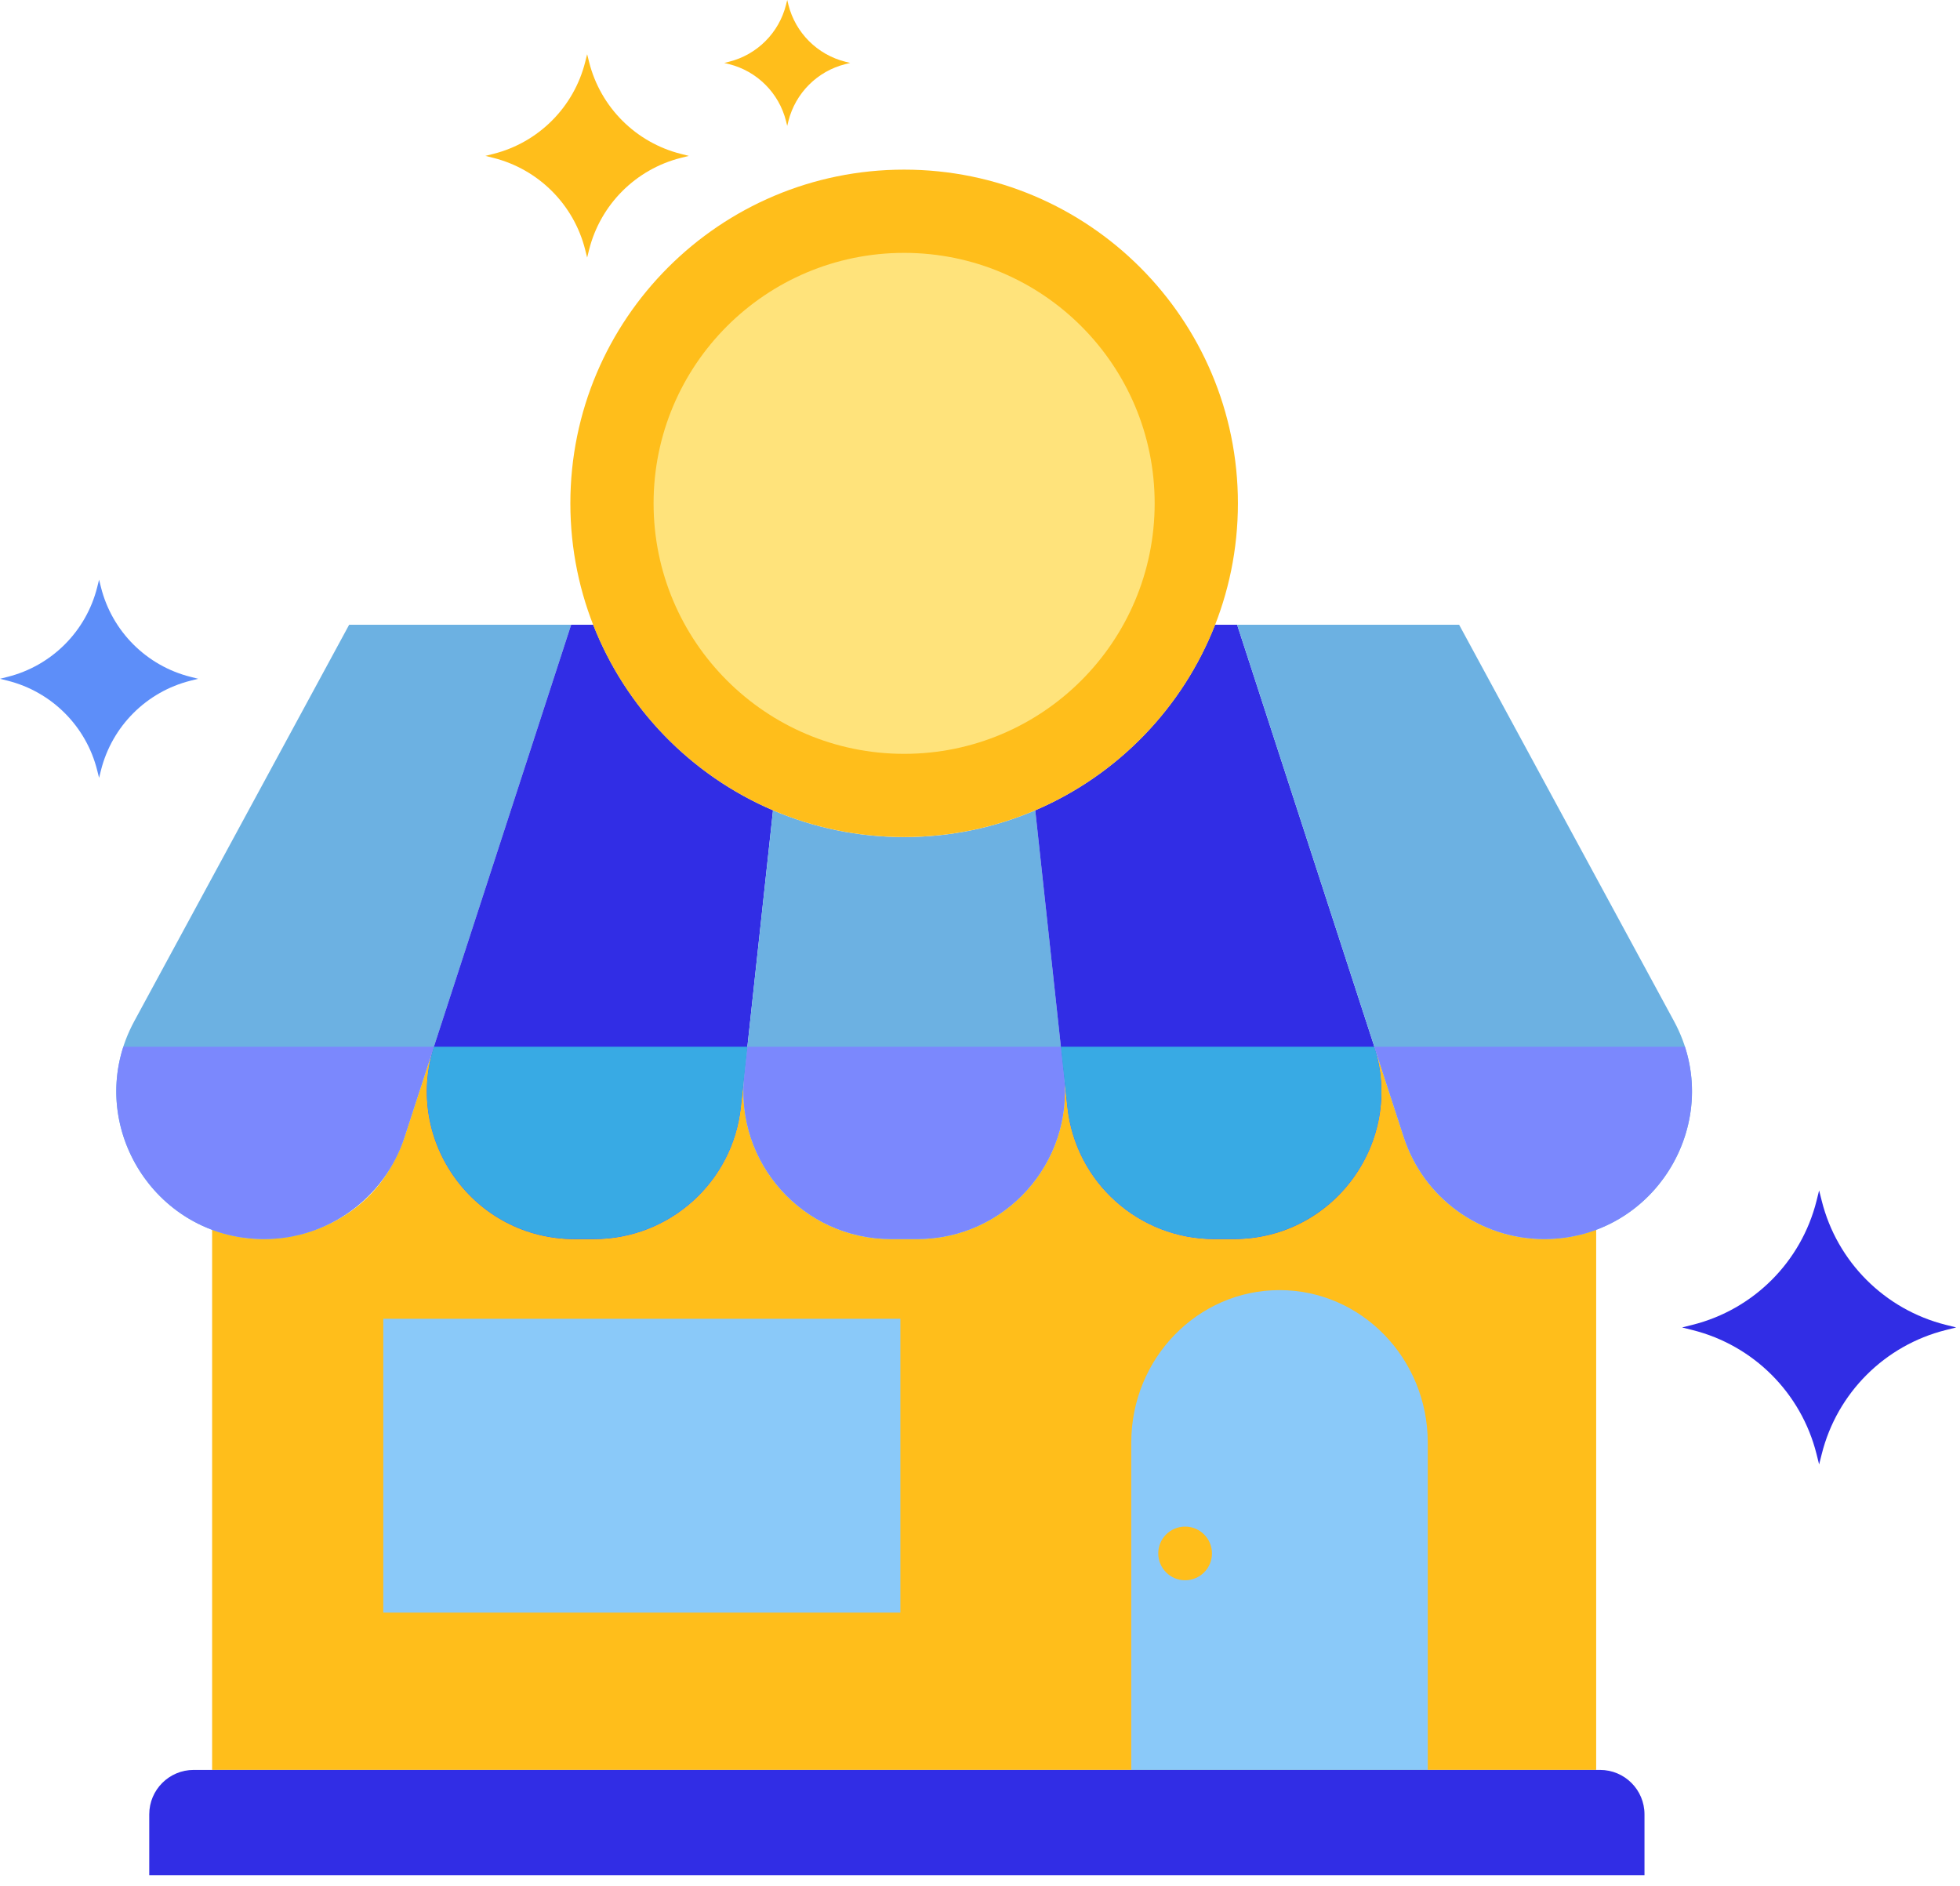 <svg xmlns="http://www.w3.org/2000/svg" width="80" height="77" fill="none" viewBox="0 0 80 77"><path fill="#312DE5" d="M79.418 54.083C76.928 53.458 74.981 51.512 74.357 49.022L74.25 48.596L74.144 49.022C73.52 51.512 71.573 53.458 69.083 54.083L68.657 54.19L69.083 54.297C71.573 54.92 73.52 56.867 74.144 59.358L74.25 59.783L74.357 59.358C74.981 56.867 76.928 54.92 79.418 54.297L79.845 54.19L79.418 54.083Z"/><path fill="#FFBE1B" d="M27.799 6.284C25.951 5.821 24.507 4.376 24.044 2.529L23.965 2.213L23.886 2.529C23.422 4.377 21.978 5.821 20.13 6.284L19.814 6.364L20.13 6.443C21.978 6.906 23.423 8.35 23.886 10.198L23.965 10.514L24.044 10.198C24.507 8.35 25.951 6.906 27.799 6.443L28.116 6.364L27.799 6.284Z"/><path fill="#5D8EF9" d="M7.781 27.632C5.979 27.18 4.572 25.773 4.121 23.973L4.044 23.665L3.967 23.973C3.516 25.773 2.108 27.181 0.308 27.632L0 27.71L0.308 27.787C2.109 28.238 3.516 29.645 3.967 31.446L4.044 31.754L4.121 31.446C4.572 29.645 5.98 28.238 7.781 27.787L8.089 27.71L7.781 27.632Z"/><path fill="#FFBE1B" d="M34.505 2.52C33.361 2.233 32.467 1.339 32.18 0.196L32.131 0L32.083 0.196C31.796 1.339 30.902 2.233 29.758 2.52L29.562 2.569L29.758 2.618C30.902 2.905 31.796 3.799 32.083 4.942L32.131 5.138L32.18 4.942C32.467 3.799 33.361 2.905 34.505 2.618L34.701 2.569L34.505 2.52Z"/><path fill="#FFBE1B" d="M63.83 50.53C63.743 50.541 63.655 50.549 63.566 50.556C63.522 50.56 63.478 50.566 63.434 50.569C63.3 50.578 63.165 50.583 63.028 50.583C60.417 50.583 58.104 48.902 57.297 46.42L56.097 42.73H56.096C56.636 44.428 56.386 46.144 55.592 47.536C55.59 47.538 55.589 47.541 55.587 47.544C54.596 49.28 52.735 50.45 50.734 50.571C50.609 50.578 50.482 50.583 50.354 50.583H49.561C46.485 50.583 43.902 48.265 43.57 45.206L43.346 43.145L43.429 43.907C43.815 47.471 41.023 50.583 37.438 50.583H36.369C32.785 50.583 29.994 47.473 30.378 43.909L30.238 45.206C29.906 48.265 27.324 50.582 24.247 50.582C23.607 50.582 22.97 50.598 22.338 50.48C22.288 50.471 22.241 50.459 22.192 50.449C20.519 50.095 19.066 49.023 18.218 47.54C17.421 46.143 17.171 44.428 17.712 42.73H17.711L16.511 46.419C16.327 46.971 16.042 47.533 15.721 48.017C14.497 49.861 12.144 50.816 9.977 50.53C9.925 50.523 9.874 50.514 9.823 50.506C9.424 50.444 9.034 50.336 8.658 50.192V72.252H65.15V50.191C64.731 50.354 64.29 50.471 63.83 50.53Z"/><path fill="#6CB1E2" d="M14.251 25.504L5.482 41.685C3.305 45.7 6.213 50.583 10.78 50.583C13.39 50.583 15.703 48.902 16.511 46.42L23.312 25.504H14.251Z"/><path fill="#312DE5" d="M24.214 25.504H23.312L17.722 42.693C16.456 46.586 19.358 50.583 23.453 50.583H24.246C27.323 50.583 29.905 48.265 30.237 45.206L31.552 33.079C28.201 31.646 25.544 28.907 24.214 25.504Z"/><path fill="#6CB1E2" d="M43.429 43.907L42.255 33.079C40.612 33.782 38.803 34.172 36.903 34.172C35.004 34.172 33.195 33.782 31.552 33.079L30.378 43.907C29.992 47.471 32.784 50.583 36.369 50.583H37.438C41.023 50.583 43.815 47.471 43.429 43.907Z"/><path fill="#312DE5" d="M56.084 42.692L50.495 25.504H49.593C48.262 28.907 45.606 31.645 42.255 33.078L43.569 45.206C43.901 48.264 46.484 50.582 49.561 50.582H50.354C54.448 50.582 57.351 46.586 56.084 42.692Z"/><path fill="#6CB1E2" d="M68.326 41.685L59.556 25.504H50.495L57.297 46.42C58.104 48.902 60.417 50.583 63.028 50.583C67.594 50.582 70.502 45.7 68.326 41.685Z"/><path fill="#7B88FD" d="M5.036 42.73C3.817 46.499 6.603 50.582 10.78 50.582C13.39 50.582 15.704 48.902 16.511 46.419L17.71 42.73H5.036Z"/><path fill="#7B88FD" d="M43.429 43.906L43.301 42.73H30.506L30.378 43.906C29.992 47.471 32.784 50.582 36.369 50.582H37.438C41.023 50.582 43.815 47.471 43.429 43.906Z"/><path fill="#38AAE4" d="M56.096 42.73H43.301L43.57 45.206C43.902 48.265 46.484 50.582 49.561 50.582H50.354C54.435 50.582 57.331 46.612 56.096 42.73Z"/><path fill="#7B88FD" d="M68.772 42.73H56.097L57.297 46.419C58.104 48.902 60.417 50.582 63.028 50.582C67.204 50.582 69.99 46.499 68.772 42.73Z"/><path fill="#8AC9F9" d="M36.75 53.836H15.644V65.831H36.75V53.836Z"/><path fill="#8AC9F9" d="M52.225 52.666C48.883 52.666 46.174 55.454 46.174 58.893V72.253H58.276V58.893C58.275 55.454 55.566 52.666 52.225 52.666Z"/><path fill="#312DE5" d="M65.308 72.253H7.906C6.904 72.253 6.092 73.065 6.092 74.066V76.552H67.122V74.066C67.122 73.065 66.31 72.253 65.308 72.253Z"/><path fill="#38AAE4" d="M17.712 42.73C16.476 46.612 19.372 50.582 23.453 50.582H24.246C27.323 50.582 29.906 48.264 30.238 45.206L30.506 42.73H17.712Z"/><path fill="#FFBE1B" d="M48.372 62.32C47.767 62.32 47.276 62.81 47.276 63.415C47.276 64.02 47.767 64.511 48.372 64.511C48.977 64.511 49.468 64.02 49.468 63.415C49.468 62.81 48.977 62.32 48.372 62.32Z"/><path fill="#FFBE1B" d="M36.903 6.925C29.38 6.925 23.28 13.024 23.28 20.548C23.28 28.072 29.38 34.171 36.903 34.171C44.427 34.171 50.527 28.072 50.527 20.548C50.527 13.024 44.427 6.925 36.903 6.925Z"/><path fill="#FFE37B" d="M36.903 10.323C31.256 10.323 26.677 14.9 26.677 20.548C26.677 26.196 31.256 30.774 36.903 30.774C42.551 30.774 47.129 26.196 47.129 20.548C47.129 14.9 42.551 10.323 36.903 10.323Z"/></svg>